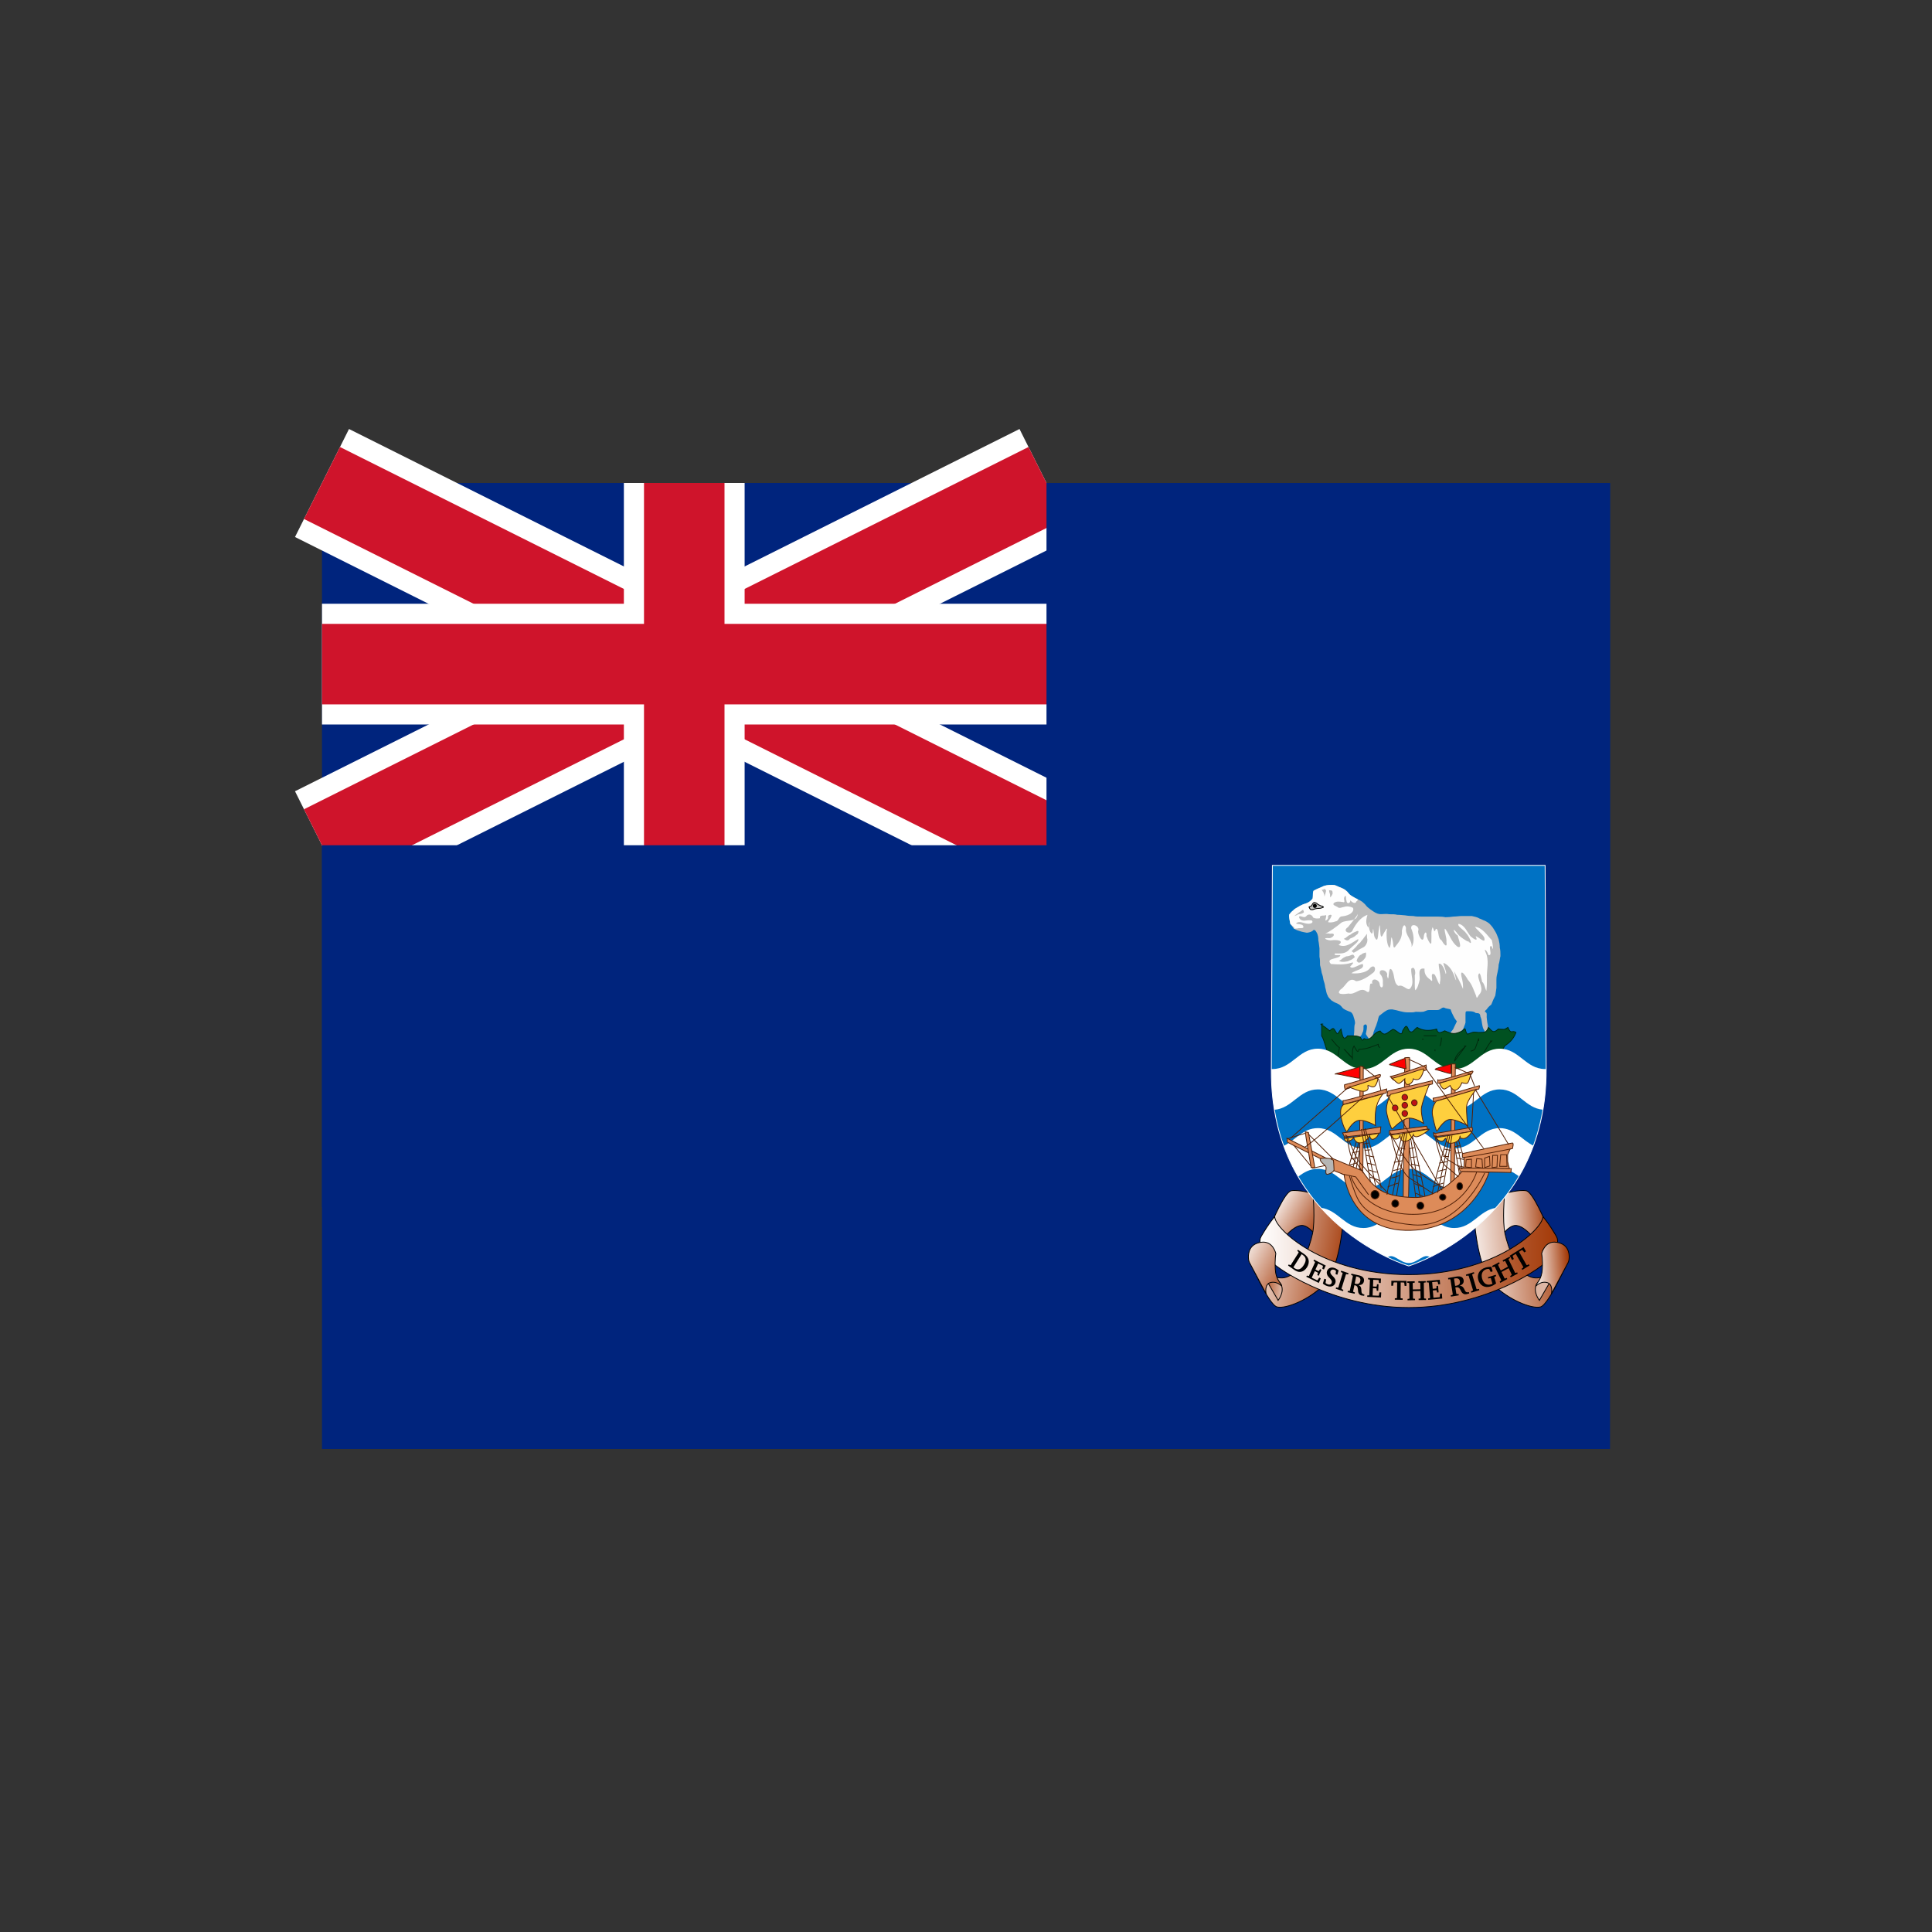 <svg width="24" height="24" viewBox="0 0 24 24" fill="none" xmlns="http://www.w3.org/2000/svg">
<rect x="0" y="0" width="24" height="24" fill="#333333" stroke="none"/>
<path d="M20 6H4V15H20V6Z" fill="#00247D"/>
<path d="M4 6L13 10.5L4 6ZM13 6L4 10.5L13 6Z" fill="black"/>
<path d="M4 6L13 10.5M13 6L4 10.5" stroke="white" stroke-width="1.5"/>
<path d="M4 6L13 10.5L4 6ZM13 6L4 10.5L13 6Z" fill="black"/>
<path d="M4 6L13 10.5M13 6L4 10.5" stroke="#CF142B"/>
<path d="M8.5 6V11.25V6ZM4 8.25H14.5H4Z" fill="black"/>
<path d="M8.5 6V11.25M4 8.25H14.5" stroke="white" stroke-width="1.5"/>
<path d="M8.5 6V11.25V6ZM4 8.25H14.5H4Z" fill="black"/>
<path d="M8.5 6V11.25M4 8.25H14.5" stroke="#CF142B"/>
<path d="M4 10.5H13V6H20V18H4V10.5Z" fill="#00247D"/>
<path d="M16.397 15.417C16.397 15.417 16.269 15.209 16.162 15.223C16.055 15.238 15.956 15.372 15.949 15.38C15.942 15.387 15.785 15.209 15.792 15.201C15.799 15.194 15.956 14.807 16.041 14.792C16.127 14.777 16.311 14.821 16.311 14.835C16.311 14.85 16.397 15.417 16.397 15.417L16.397 15.417Z" fill="url(#paint0_linear_14099_117055)" stroke="black" stroke-width="0.01" stroke-linejoin="bevel"/>
<path d="M16.681 15.193C16.681 15.208 16.639 15.759 16.454 15.952C16.269 16.145 15.97 16.264 15.863 16.235C15.757 16.205 15.515 15.647 15.515 15.647C15.515 15.647 15.771 15.915 15.963 15.87C16.155 15.826 16.269 15.491 16.304 15.327C16.34 15.164 16.311 14.844 16.311 14.844L16.681 15.193Z" fill="url(#paint1_linear_14099_117055)" stroke="black" stroke-width="0.01" stroke-linejoin="bevel"/>
<path d="M18.604 15.417C18.604 15.417 18.732 15.209 18.838 15.223C18.945 15.238 19.044 15.372 19.052 15.38C19.059 15.387 19.215 15.209 19.208 15.201C19.201 15.194 19.044 14.807 18.959 14.792C18.874 14.777 18.689 14.821 18.689 14.835C18.689 14.85 18.604 15.417 18.604 15.417L18.604 15.417Z" fill="url(#paint2_linear_14099_117055)" stroke="black" stroke-width="0.01" stroke-linejoin="bevel"/>
<path d="M18.319 15.193C18.319 15.208 18.362 15.759 18.547 15.952C18.732 16.145 19.031 16.264 19.137 16.235C19.244 16.205 19.486 15.647 19.486 15.647C19.486 15.647 19.23 15.915 19.038 15.87C18.846 15.826 18.732 15.491 18.696 15.327C18.661 15.164 18.689 14.844 18.689 14.844L18.319 15.193H18.319Z" fill="url(#paint3_linear_14099_117055)" stroke="black" stroke-width="0.01" stroke-linejoin="bevel"/>
<path d="M15.835 15.113C15.749 15.217 15.704 15.298 15.668 15.357C15.633 15.417 15.653 15.499 15.736 15.618C15.824 15.745 16.552 16.243 17.501 16.243C18.449 16.243 19.177 15.745 19.266 15.618C19.348 15.499 19.368 15.417 19.333 15.357C19.297 15.298 19.252 15.217 19.167 15.113C19.167 15.269 18.564 15.834 17.501 15.834C16.438 15.834 15.835 15.269 15.835 15.113Z" fill="url(#paint4_linear_14099_117055)" stroke="black" stroke-width="0.01" stroke-linejoin="bevel"/>
<path d="M19.124 16.152C19.138 16.129 19.287 15.869 19.287 15.869L19.206 15.809C19.18 15.882 19.088 15.906 19.074 15.995C19.06 16.085 19.138 16.174 19.124 16.152V16.152Z" fill="url(#paint5_linear_14099_117055)" stroke="black" stroke-width="0.01" stroke-linejoin="bevel"/>
<path d="M19.272 16.072C19.272 16.072 19.301 15.945 19.208 15.93C19.116 15.915 19.067 16.001 19.08 15.967C19.095 15.93 19.151 15.893 19.159 15.767C19.166 15.64 19.151 15.573 19.151 15.573C19.151 15.573 19.187 15.409 19.336 15.432C19.486 15.454 19.493 15.573 19.493 15.618C19.493 15.662 19.479 15.685 19.479 15.685L19.272 16.072V16.072Z" fill="url(#paint6_linear_14099_117055)" stroke="black" stroke-width="0.01" stroke-linejoin="bevel"/>
<path d="M15.877 16.152C15.862 16.129 15.713 15.869 15.713 15.869L15.795 15.809C15.82 15.882 15.912 15.906 15.926 15.995C15.941 16.085 15.862 16.174 15.877 16.152L15.877 16.152Z" fill="url(#paint7_linear_14099_117055)" stroke="black" stroke-width="0.01" stroke-linejoin="bevel"/>
<path d="M15.728 16.072C15.728 16.072 15.7 15.945 15.792 15.93C15.885 15.915 15.934 16.001 15.92 15.967C15.905 15.93 15.849 15.893 15.842 15.767C15.835 15.64 15.849 15.573 15.849 15.573C15.849 15.573 15.814 15.409 15.664 15.432C15.515 15.454 15.508 15.573 15.508 15.618C15.508 15.662 15.522 15.685 15.522 15.685L15.728 16.072L15.728 16.072Z" fill="url(#paint8_linear_14099_117055)" stroke="black" stroke-width="0.01" stroke-linejoin="bevel"/>
<path d="M16.202 15.579L16.124 15.525L16.115 15.54L16.131 15.552L16.132 15.56L16.034 15.715L16.027 15.717L16.01 15.707L16.001 15.721L16.078 15.775C16.105 15.793 16.128 15.802 16.153 15.8C16.186 15.796 16.214 15.777 16.236 15.743C16.274 15.681 16.263 15.621 16.202 15.579L16.202 15.579ZM16.169 15.58L16.185 15.591C16.227 15.62 16.231 15.66 16.196 15.715C16.162 15.77 16.124 15.783 16.082 15.754L16.067 15.743L16.169 15.58Z" fill="black"/>
<path d="M16.227 15.86L16.382 15.937L16.407 15.881L16.388 15.871L16.368 15.902L16.362 15.905L16.295 15.872L16.333 15.79L16.37 15.809L16.372 15.815L16.364 15.839L16.381 15.848L16.415 15.774L16.398 15.766L16.384 15.787L16.378 15.79L16.341 15.771L16.375 15.696L16.433 15.724L16.434 15.73L16.426 15.76L16.446 15.77L16.469 15.721L16.324 15.648L16.317 15.664L16.334 15.674L16.336 15.681L16.26 15.849L16.253 15.852L16.235 15.845L16.227 15.86H16.227Z" fill="black"/>
<path d="M16.433 15.945C16.449 15.959 16.468 15.97 16.488 15.976C16.537 15.993 16.577 15.974 16.589 15.935C16.595 15.915 16.591 15.894 16.577 15.876C16.563 15.857 16.548 15.847 16.541 15.837C16.528 15.821 16.523 15.808 16.527 15.793C16.533 15.775 16.551 15.766 16.573 15.773C16.583 15.777 16.589 15.781 16.594 15.785L16.596 15.791L16.591 15.828L16.613 15.835L16.629 15.781C16.612 15.768 16.595 15.757 16.576 15.751C16.533 15.736 16.496 15.755 16.484 15.792C16.479 15.809 16.482 15.827 16.491 15.845C16.501 15.862 16.514 15.872 16.523 15.883C16.541 15.902 16.549 15.918 16.543 15.936C16.537 15.954 16.519 15.963 16.494 15.954C16.485 15.951 16.477 15.947 16.469 15.941L16.467 15.934L16.474 15.893L16.451 15.885L16.433 15.945Z" fill="black"/>
<path d="M16.593 16.009L16.683 16.039L16.688 16.023L16.669 16.014L16.665 16.007L16.72 15.83L16.726 15.827L16.747 15.832L16.752 15.816L16.661 15.785L16.656 15.802L16.676 15.81L16.679 15.816L16.625 15.994L16.618 15.997L16.598 15.992L16.593 16.009Z" fill="black"/>
<path d="M16.788 15.822L16.784 15.839L16.802 15.845L16.806 15.851L16.768 16.033L16.762 16.038L16.744 16.035L16.74 16.052L16.828 16.071L16.831 16.055L16.813 16.049L16.809 16.042L16.825 15.965C16.827 15.966 16.828 15.966 16.83 15.966C16.861 15.973 16.866 15.99 16.869 16.024C16.871 16.042 16.87 16.058 16.884 16.075C16.89 16.083 16.901 16.09 16.914 16.093C16.924 16.095 16.934 16.096 16.946 16.097L16.949 16.081C16.948 16.08 16.946 16.08 16.945 16.08C16.924 16.075 16.916 16.068 16.913 16.048C16.911 16.029 16.912 16.01 16.906 15.993C16.901 15.98 16.892 15.972 16.877 15.964C16.914 15.965 16.936 15.949 16.943 15.918C16.951 15.88 16.93 15.854 16.882 15.843L16.788 15.822ZM16.847 15.856L16.861 15.859C16.892 15.866 16.904 15.885 16.898 15.913C16.892 15.944 16.873 15.955 16.84 15.948C16.837 15.947 16.833 15.946 16.829 15.945L16.847 15.856Z" fill="black"/>
<path d="M16.984 16.11L17.155 16.118L17.158 16.055L17.136 16.054L17.129 16.091L17.125 16.096L17.051 16.093L17.055 16.002L17.096 16.004L17.1 16.009L17.102 16.034L17.121 16.035L17.125 15.954L17.106 15.953L17.102 15.978L17.097 15.983L17.056 15.981L17.059 15.898L17.123 15.901L17.127 15.906L17.13 15.937L17.152 15.938L17.155 15.883L16.995 15.875L16.994 15.892L17.013 15.895L17.018 15.9L17.01 16.086L17.005 16.092L16.985 16.092L16.984 16.11H16.984Z" fill="black"/>
<path d="M17.284 15.91L17.283 15.972L17.306 15.972L17.311 15.935L17.317 15.931L17.356 15.931L17.354 16.121L17.348 16.127L17.327 16.128L17.327 16.145L17.424 16.147L17.424 16.129L17.403 16.128L17.398 16.122L17.4 15.931L17.439 15.932L17.444 15.937L17.449 15.974L17.471 15.974L17.472 15.912L17.284 15.91V15.91Z" fill="black"/>
<path d="M17.481 15.918L17.482 15.935L17.501 15.937L17.506 15.942L17.509 16.128L17.504 16.134L17.485 16.136L17.485 16.153L17.578 16.151L17.578 16.134L17.558 16.133L17.553 16.127L17.551 16.039L17.645 16.037L17.647 16.125L17.642 16.131L17.622 16.133L17.623 16.15L17.715 16.149L17.714 16.132L17.695 16.13L17.69 16.125L17.687 15.939L17.692 15.933L17.711 15.931L17.711 15.914L17.619 15.916L17.619 15.933L17.639 15.934L17.643 15.94L17.645 16.016L17.551 16.018L17.549 15.941L17.555 15.936L17.574 15.934L17.574 15.916L17.481 15.918L17.481 15.918Z" fill="black"/>
<path d="M17.742 16.147L17.916 16.131L17.911 16.069L17.889 16.071L17.886 16.108L17.882 16.114L17.807 16.121L17.799 16.031L17.842 16.027L17.847 16.031L17.852 16.056L17.871 16.054L17.864 15.973L17.845 15.975L17.844 16.001L17.84 16.006L17.798 16.01L17.791 15.927L17.855 15.921L17.86 15.925L17.867 15.955L17.89 15.953L17.885 15.898L17.722 15.913L17.723 15.931L17.743 15.93L17.749 15.935L17.765 16.121L17.76 16.127L17.74 16.13L17.742 16.147L17.742 16.147Z" fill="black"/>
<path d="M17.988 15.876L17.991 15.893L18.011 15.891L18.018 15.895L18.047 16.079L18.042 16.085L18.022 16.09L18.025 16.107L18.121 16.091L18.119 16.074L18.098 16.076L18.091 16.071L18.079 15.993C18.081 15.993 18.083 15.993 18.085 15.992C18.119 15.987 18.131 16 18.146 16.031C18.154 16.047 18.16 16.061 18.18 16.072C18.189 16.078 18.203 16.079 18.217 16.077C18.228 16.075 18.239 16.072 18.251 16.068L18.248 16.052C18.247 16.052 18.245 16.052 18.244 16.052C18.221 16.056 18.21 16.053 18.2 16.035C18.191 16.019 18.185 16.001 18.172 15.988C18.162 15.978 18.15 15.973 18.133 15.972C18.17 15.958 18.187 15.935 18.182 15.903C18.176 15.865 18.145 15.849 18.092 15.858L17.988 15.876V15.876ZM18.062 15.883L18.077 15.881C18.11 15.875 18.131 15.888 18.135 15.916C18.14 15.948 18.125 15.966 18.088 15.972C18.084 15.972 18.08 15.973 18.076 15.973L18.062 15.883Z" fill="black"/>
<path d="M18.277 16.058L18.377 16.027L18.372 16.011L18.349 16.016L18.342 16.013L18.288 15.834L18.292 15.828L18.314 15.819L18.309 15.803L18.21 15.834L18.215 15.85L18.237 15.845L18.244 15.848L18.298 16.026L18.294 16.034L18.273 16.042L18.277 16.058Z" fill="black"/>
<path d="M18.484 15.866L18.488 15.882L18.514 15.876L18.52 15.879L18.54 15.948C18.531 15.951 18.525 15.953 18.522 15.954C18.471 15.97 18.429 15.945 18.412 15.885C18.395 15.826 18.416 15.782 18.465 15.766C18.475 15.763 18.484 15.762 18.494 15.763L18.501 15.767L18.518 15.801L18.542 15.793L18.526 15.736C18.499 15.737 18.474 15.74 18.452 15.747C18.378 15.77 18.344 15.831 18.364 15.9C18.384 15.969 18.445 16.003 18.515 15.981C18.539 15.974 18.562 15.961 18.585 15.944L18.563 15.866L18.567 15.86L18.585 15.852L18.581 15.836L18.484 15.866L18.484 15.866Z" fill="black"/>
<path d="M18.535 15.726L18.543 15.742L18.561 15.734L18.569 15.736L18.649 15.902L18.646 15.909L18.629 15.921L18.637 15.936L18.724 15.889L18.717 15.874L18.697 15.883L18.69 15.88L18.652 15.801L18.741 15.754L18.779 15.833L18.777 15.84L18.759 15.852L18.767 15.867L18.854 15.821L18.847 15.806L18.828 15.813L18.821 15.811L18.74 15.645L18.743 15.638L18.76 15.627L18.753 15.611L18.666 15.657L18.673 15.673L18.692 15.665L18.699 15.667L18.732 15.735L18.643 15.783L18.61 15.714L18.612 15.707L18.63 15.695L18.623 15.68L18.535 15.726Z" fill="black"/>
<path d="M18.754 15.599L18.784 15.653L18.805 15.64L18.791 15.605L18.794 15.598L18.829 15.575L18.923 15.739L18.921 15.747L18.902 15.761L18.911 15.775L19 15.72L18.991 15.705L18.971 15.716L18.963 15.714L18.87 15.55L18.905 15.528L18.912 15.529L18.936 15.558L18.956 15.545L18.926 15.492L18.754 15.599V15.599Z" fill="black"/>
<path d="M17.5 15.726C17.5 15.726 15.783 15.22 15.793 13.295L15.806 10.75H19.194L19.207 13.28C19.217 15.205 17.5 15.726 17.5 15.726H17.5Z" fill="#0072C4" stroke="white" stroke-width="0.01"/>
<path d="M16.042 11.327C16.045 11.327 16.066 11.307 16.085 11.29C16.111 11.276 16.136 11.258 16.163 11.245C16.183 11.233 16.223 11.224 16.241 11.215C16.265 11.203 16.285 11.188 16.305 11.163C16.308 11.13 16.312 11.106 16.312 11.067C16.341 11.053 16.366 11.04 16.391 11.029C16.426 11.019 16.434 11.005 16.469 11C16.491 10.992 16.529 10.992 16.561 10.992C16.597 10.992 16.619 11.017 16.651 11.023C16.689 11.039 16.706 11.049 16.736 11.075C16.753 11.097 16.764 11.114 16.793 11.13C16.816 11.142 16.837 11.16 16.864 11.168C16.893 11.185 16.919 11.195 16.942 11.22C16.963 11.235 16.972 11.257 16.992 11.272C17.015 11.291 17.038 11.309 17.063 11.324C17.094 11.344 17.124 11.36 17.173 11.355C17.199 11.354 17.227 11.351 17.259 11.357C17.293 11.357 17.327 11.356 17.358 11.364C17.394 11.364 17.424 11.369 17.458 11.371C17.489 11.377 17.522 11.379 17.557 11.379C17.588 11.387 17.622 11.386 17.657 11.386H17.756H17.856C17.892 11.386 17.929 11.388 17.956 11.394C17.991 11.394 18.022 11.39 18.055 11.386C18.094 11.386 18.123 11.379 18.162 11.379H18.283C18.314 11.387 18.354 11.393 18.375 11.409C18.404 11.417 18.418 11.43 18.446 11.438C18.468 11.45 18.501 11.467 18.518 11.491C18.538 11.511 18.558 11.542 18.575 11.572C18.594 11.601 18.602 11.634 18.617 11.669C18.625 11.703 18.631 11.735 18.631 11.773C18.639 11.805 18.639 11.841 18.639 11.877C18.63 11.911 18.629 11.949 18.617 11.982C18.616 12.018 18.609 12.051 18.603 12.078C18.597 12.109 18.589 12.128 18.589 12.167V12.272C18.586 12.306 18.579 12.331 18.575 12.368C18.557 12.401 18.541 12.439 18.525 12.48C18.501 12.496 18.48 12.52 18.468 12.539C18.453 12.549 18.444 12.563 18.446 12.569C18.475 12.579 18.468 12.599 18.468 12.636C18.471 12.665 18.474 12.7 18.482 12.733C18.485 12.768 18.492 12.79 18.503 12.815C18.515 12.829 18.517 12.822 18.489 12.822C18.469 12.838 18.448 12.83 18.439 12.8C18.423 12.78 18.417 12.755 18.411 12.718C18.407 12.683 18.401 12.65 18.39 12.629C18.386 12.587 18.375 12.587 18.333 12.584C18.313 12.566 18.286 12.562 18.247 12.562C18.209 12.562 18.205 12.558 18.205 12.599V12.703C18.198 12.733 18.183 12.758 18.176 12.785C18.155 12.8 18.144 12.826 18.119 12.844C18.108 12.878 18.09 12.884 18.055 12.889C18.043 12.873 18.023 12.854 18.012 12.837C18.032 12.803 18.05 12.798 18.062 12.762C18.077 12.733 18.086 12.714 18.098 12.688C18.083 12.665 18.069 12.654 18.055 12.621C18.044 12.603 18.027 12.564 18.02 12.539C17.996 12.531 17.959 12.53 17.941 12.517C17.907 12.509 17.897 12.547 17.856 12.547H17.756C17.712 12.547 17.701 12.571 17.664 12.569C17.653 12.573 17.626 12.568 17.586 12.569C17.556 12.579 17.52 12.576 17.486 12.576C17.45 12.576 17.421 12.568 17.394 12.562C17.361 12.553 17.328 12.544 17.294 12.539C17.252 12.539 17.237 12.543 17.209 12.562C17.186 12.575 17.154 12.605 17.131 12.621C17.12 12.646 17.115 12.688 17.102 12.718C17.095 12.747 17.082 12.765 17.074 12.792C17.064 12.817 17.055 12.843 17.052 12.882C17.05 12.932 17.039 12.925 17.01 12.911C16.997 12.89 16.978 12.868 16.967 12.844C16.973 12.806 16.981 12.788 16.981 12.748C16.974 12.719 16.958 12.72 16.938 12.74C16.938 12.779 16.94 12.809 16.924 12.829C16.916 12.86 16.903 12.873 16.881 12.889C16.871 12.916 16.847 12.929 16.825 12.941C16.821 12.94 16.825 12.931 16.825 12.911C16.808 12.877 16.823 12.849 16.823 12.807C16.824 12.77 16.822 12.745 16.833 12.71C16.833 12.674 16.816 12.64 16.81 12.614C16.797 12.586 16.79 12.572 16.753 12.562C16.728 12.552 16.692 12.538 16.675 12.517C16.655 12.49 16.641 12.479 16.611 12.465C16.578 12.453 16.563 12.442 16.54 12.428C16.518 12.403 16.5 12.393 16.49 12.361C16.475 12.338 16.473 12.296 16.462 12.264C16.459 12.231 16.45 12.201 16.441 12.175C16.436 12.142 16.431 12.118 16.419 12.086C16.415 12.055 16.406 12.023 16.398 11.989C16.398 11.953 16.398 11.917 16.391 11.885V11.781C16.386 11.751 16.384 11.707 16.377 11.684C16.377 11.643 16.372 11.621 16.362 11.595C16.346 11.568 16.345 11.557 16.32 11.55C16.301 11.573 16.272 11.583 16.234 11.587C16.208 11.581 16.171 11.577 16.142 11.565C16.113 11.558 16.094 11.547 16.071 11.535C16.058 11.516 16.043 11.494 16.028 11.476C16.023 11.437 16.015 11.417 16.014 11.379C16.014 11.351 16.014 11.366 16.042 11.327H16.042Z" fill="#BCBCBC"/>
<path d="M16.464 11.596C16.509 11.581 16.608 11.508 16.664 11.461C16.729 11.42 16.861 11.462 16.866 11.352C16.858 11.385 16.782 11.468 16.744 11.518C16.662 11.57 16.785 11.623 16.805 11.549C16.847 11.472 16.902 11.395 16.987 11.364C16.971 11.42 16.96 11.473 16.997 11.522C17.01 11.498 17.014 11.399 17.012 11.481C16.985 11.527 17.052 11.662 17.054 11.557C17.064 11.491 17.06 11.629 17.081 11.65C17.123 11.732 17.119 11.574 17.129 11.543C17.136 11.484 17.139 11.5 17.13 11.542C17.122 11.596 17.14 11.431 17.143 11.522C17.149 11.569 17.142 11.698 17.188 11.596C17.225 11.535 17.234 11.534 17.194 11.588C17.18 11.608 17.254 11.477 17.225 11.569C17.223 11.635 17.225 11.733 17.261 11.776C17.288 11.742 17.273 11.566 17.3 11.687C17.311 11.721 17.3 11.816 17.345 11.743C17.393 11.686 17.42 11.637 17.415 11.559C17.421 11.519 17.445 11.456 17.466 11.526C17.451 11.618 17.547 11.676 17.535 11.764C17.578 11.697 17.559 11.596 17.53 11.532C17.524 11.456 17.646 11.501 17.616 11.568C17.613 11.617 17.682 11.741 17.688 11.626C17.697 11.571 17.727 11.567 17.72 11.628C17.733 11.667 17.787 11.784 17.781 11.682C17.786 11.627 17.772 11.569 17.797 11.517C17.814 11.55 17.816 11.601 17.837 11.538C17.879 11.537 17.854 11.655 17.907 11.68C17.929 11.722 17.983 11.792 17.968 11.7C17.976 11.651 17.932 11.549 17.951 11.536C18.007 11.607 18.028 11.701 18.104 11.759C18.176 11.796 18.113 11.658 18.109 11.622C18.066 11.599 18.03 11.507 18.091 11.579C18.127 11.642 18.233 11.698 18.267 11.712C18.235 11.688 18.206 11.68 18.26 11.712C18.3 11.729 18.236 11.613 18.213 11.593C18.192 11.556 18.092 11.502 18.12 11.476C18.199 11.493 18.222 11.579 18.27 11.633C18.299 11.658 18.371 11.71 18.331 11.632C18.353 11.622 18.464 11.745 18.438 11.647C18.419 11.604 18.322 11.528 18.333 11.523C18.366 11.571 18.346 11.537 18.32 11.512C18.416 11.522 18.472 11.618 18.532 11.679C18.54 11.708 18.562 11.849 18.532 11.756C18.47 11.73 18.556 11.883 18.488 11.863C18.485 11.829 18.425 11.758 18.454 11.828C18.504 11.931 18.466 12.044 18.471 12.152C18.472 12.205 18.47 12.258 18.466 12.311C18.469 12.272 18.472 12.207 18.466 12.292C18.464 12.352 18.442 12.207 18.412 12.199C18.406 12.172 18.383 12.036 18.363 12.117C18.363 12.197 18.44 12.281 18.379 12.351C18.358 12.37 18.347 12.426 18.336 12.368C18.306 12.299 18.286 12.226 18.233 12.169C18.211 12.126 18.134 12.019 18.155 12.131C18.169 12.181 18.177 12.233 18.174 12.285C18.144 12.207 18.103 12.136 18.063 12.064C18.069 12.097 18.11 12.241 18.074 12.148C18.05 12.072 18.011 11.996 17.935 11.962C17.914 11.959 17.986 12.096 17.958 12.097C17.951 12.053 17.911 11.955 17.872 11.973C17.874 12.051 17.906 12.125 17.887 12.205C17.891 12.283 17.839 12.127 17.822 12.106C17.745 12.059 17.828 12.239 17.767 12.169C17.718 12.135 17.691 12.097 17.696 12.033C17.605 12.017 17.64 12.113 17.636 12.168C17.628 12.21 17.606 12.289 17.58 12.301C17.57 12.241 17.578 12.178 17.575 12.117C17.59 12.081 17.574 11.991 17.531 12.034C17.524 12.113 17.576 12.214 17.517 12.279C17.486 12.315 17.428 12.223 17.373 12.248C17.304 12.212 17.332 12.101 17.285 12.043C17.238 11.994 17.261 12.239 17.23 12.123C17.252 12.049 17.117 12.02 17.143 12.099C17.176 12.132 17.182 12.175 17.178 12.219C17.188 12.272 17.148 12.287 17.139 12.228C17.136 12.163 17.025 12.136 17.047 12.222C16.989 12.184 17.044 12.37 16.972 12.313C16.892 12.257 16.84 12.362 16.752 12.342C16.702 12.35 16.582 12.363 16.655 12.29C16.723 12.249 16.752 12.125 16.846 12.189C16.919 12.184 16.996 12.133 17.055 12.086C17.103 12.053 17.081 11.97 17.022 12.022C16.973 12.096 16.832 12.096 16.789 12.09C16.831 12.05 16.96 12.044 16.928 11.975C16.881 11.979 16.798 12.049 16.771 12.008C16.788 11.99 16.842 11.94 16.78 11.962C16.701 11.987 16.616 11.981 16.534 11.975C16.453 11.895 16.653 11.917 16.65 11.864C16.631 11.863 16.552 11.873 16.587 11.844C16.653 11.846 16.719 11.851 16.767 11.788C16.795 11.758 16.895 11.69 16.87 11.666C16.797 11.708 16.72 11.78 16.628 11.738C16.707 11.679 16.597 11.674 16.547 11.68C16.511 11.691 16.41 11.65 16.496 11.653C16.555 11.665 16.613 11.584 16.523 11.599C16.504 11.593 16.483 11.597 16.464 11.596L16.464 11.596Z" fill="#FEFEFE"/>
<path d="M16.028 11.476C16.024 11.438 16.009 11.399 16.015 11.361C16.034 11.333 16.06 11.313 16.085 11.29C16.128 11.266 16.17 11.236 16.219 11.224C16.253 11.214 16.283 11.191 16.305 11.164C16.316 11.13 16.297 11.077 16.328 11.059C16.366 11.038 16.408 11.025 16.447 11.005C16.489 10.992 16.536 10.99 16.58 10.995C16.615 11.01 16.651 11.024 16.686 11.04C16.718 11.055 16.742 11.082 16.763 11.109C16.788 11.132 16.82 11.146 16.849 11.163C16.874 11.164 16.866 11.196 16.85 11.195C16.84 11.242 16.781 11.202 16.77 11.174C16.78 11.156 16.776 11.216 16.757 11.217C16.724 11.232 16.725 11.175 16.72 11.154C16.724 11.135 16.71 11.114 16.702 11.143C16.68 11.167 16.726 11.22 16.678 11.205C16.642 11.2 16.602 11.193 16.571 11.217C16.544 11.244 16.599 11.255 16.616 11.268C16.639 11.29 16.669 11.269 16.696 11.266C16.733 11.254 16.773 11.26 16.807 11.277C16.823 11.311 16.792 11.344 16.762 11.358C16.734 11.373 16.703 11.38 16.672 11.383C16.626 11.385 16.635 11.442 16.59 11.446C16.562 11.458 16.53 11.461 16.5 11.457C16.494 11.441 16.53 11.415 16.534 11.39C16.566 11.351 16.487 11.358 16.498 11.395C16.504 11.42 16.449 11.457 16.468 11.415C16.468 11.392 16.492 11.356 16.452 11.373C16.43 11.373 16.386 11.372 16.398 11.406C16.371 11.412 16.336 11.412 16.313 11.399C16.299 11.362 16.256 11.345 16.228 11.379C16.201 11.415 16.164 11.368 16.137 11.386C16.137 11.42 16.171 11.438 16.202 11.437C16.233 11.434 16.265 11.429 16.296 11.434C16.325 11.468 16.268 11.479 16.242 11.474C16.206 11.473 16.174 11.452 16.137 11.455C16.119 11.453 16.08 11.475 16.117 11.477C16.145 11.483 16.202 11.481 16.189 11.525C16.168 11.535 16.14 11.524 16.116 11.534C16.101 11.531 16.058 11.543 16.082 11.53C16.069 11.508 16.044 11.495 16.028 11.476Z" fill="#FEFEFE"/>
<path d="M16.187 11.301C16.185 11.301 16.17 11.311 16.157 11.322C16.135 11.334 16.111 11.354 16.096 11.364C16.085 11.373 16.085 11.377 16.071 11.38C16.095 11.376 16.106 11.37 16.127 11.358C16.153 11.355 16.178 11.35 16.192 11.338C16.205 11.333 16.191 11.312 16.187 11.301Z" fill="#BCBCBC"/>
<path d="M16.418 11.053C16.421 11.053 16.427 11.07 16.438 11.08C16.445 11.1 16.452 11.114 16.453 11.138C16.459 11.112 16.47 11.091 16.473 11.064C16.465 11.05 16.465 11.044 16.443 11.043C16.443 11.057 16.445 11.048 16.418 11.053Z" fill="#BCBCBC"/>
<path d="M16.509 11.059V11.064C16.509 11.05 16.509 11.057 16.514 11.085C16.522 11.102 16.524 11.121 16.524 11.148C16.537 11.138 16.548 11.118 16.554 11.101C16.554 11.059 16.548 11.061 16.509 11.059Z" fill="#BCBCBC"/>
<path d="M16.695 11.664H16.7C16.685 11.664 16.693 11.665 16.72 11.648C16.737 11.636 16.751 11.618 16.775 11.611C16.798 11.592 16.816 11.583 16.84 11.574C16.852 11.569 16.863 11.559 16.876 11.569C16.872 11.595 16.868 11.605 16.846 11.616C16.834 11.631 16.816 11.64 16.8 11.648C16.784 11.655 16.766 11.656 16.76 11.674C16.733 11.687 16.729 11.685 16.695 11.664Z" fill="#BCBCBC"/>
<path d="M16.79 11.815C16.799 11.808 16.831 11.775 16.845 11.763C16.862 11.739 16.879 11.722 16.896 11.71C16.91 11.688 16.929 11.672 16.941 11.652C16.955 11.634 16.965 11.62 16.981 11.6C16.981 11.623 16.979 11.653 16.986 11.668C16.986 11.7 16.983 11.708 16.971 11.731C16.96 11.75 16.951 11.762 16.926 11.773C16.903 11.786 16.889 11.79 16.87 11.805C16.856 11.814 16.841 11.823 16.825 11.831C16.811 11.838 16.817 11.835 16.79 11.815Z" fill="#BCBCBC"/>
<path d="M16.634 11.938H16.639C16.624 11.938 16.633 11.939 16.659 11.922C16.681 11.9 16.698 11.892 16.725 11.88C16.745 11.879 16.77 11.873 16.785 11.864C16.797 11.862 16.806 11.854 16.815 11.864C16.831 11.887 16.835 11.893 16.81 11.906C16.798 11.917 16.777 11.928 16.76 11.933C16.747 11.944 16.722 11.944 16.7 11.948C16.679 11.948 16.668 11.951 16.659 11.938L16.7 11.948C16.679 11.948 16.668 11.951 16.634 11.938Z" fill="#BCBCBC"/>
<path d="M16.851 11.937V11.932C16.851 11.947 16.85 11.939 16.861 11.911C16.88 11.881 16.887 11.865 16.911 11.858C16.922 11.844 16.942 11.84 16.966 11.832C16.975 11.848 16.968 11.866 16.966 11.884C16.96 11.904 16.942 11.918 16.931 11.932C16.915 11.943 16.909 11.954 16.886 11.958C16.867 11.958 16.877 11.958 16.851 11.937Z" fill="#BCBCBC"/>
<path d="M16.262 11.269C16.251 11.269 16.282 11.257 16.292 11.253C16.301 11.235 16.307 11.222 16.323 11.211C16.348 11.213 16.36 11.221 16.373 11.237C16.394 11.243 16.402 11.254 16.428 11.258C16.438 11.267 16.451 11.268 16.428 11.274C16.412 11.283 16.393 11.285 16.368 11.285C16.342 11.287 16.323 11.293 16.308 11.3C16.274 11.3 16.279 11.302 16.262 11.269Z" fill="#C4C4C2" stroke="black" stroke-width="0.01"/>
<path d="M16.333 11.279C16.347 11.279 16.358 11.267 16.358 11.253C16.358 11.238 16.347 11.227 16.333 11.227C16.319 11.227 16.308 11.238 16.308 11.253C16.308 11.267 16.319 11.279 16.333 11.279Z" fill="black"/>
<path d="M16.418 12.721H16.438C16.375 12.721 16.413 12.716 16.518 12.805C16.563 12.766 16.562 12.761 16.599 12.826C16.62 12.863 16.626 12.822 16.659 12.784C16.675 12.86 16.685 12.94 16.74 12.868C16.802 12.868 16.867 12.863 16.901 12.889C16.941 12.968 16.928 12.876 16.961 12.91C17.05 12.921 17.048 12.831 17.144 12.807C17.204 12.886 17.231 12.825 17.305 12.786C17.361 12.802 17.413 12.89 17.424 12.805C17.469 12.727 17.473 12.734 17.504 12.805C17.548 12.847 17.567 12.784 17.605 12.763C17.672 12.804 17.747 12.81 17.846 12.784C17.863 12.854 17.905 12.823 17.947 12.805C18.036 12.844 18.067 12.856 18.168 12.805C18.218 12.743 18.19 12.807 18.229 12.847C18.304 12.823 18.283 12.817 18.369 12.826C18.456 12.826 18.463 12.824 18.49 12.763C18.534 12.809 18.55 12.841 18.611 12.784C18.705 12.787 18.676 12.796 18.732 12.763C18.773 12.859 18.783 12.789 18.832 12.826C18.799 12.912 18.75 12.953 18.691 12.994C18.653 13.061 18.628 13.134 18.55 13.162C18.494 13.223 18.433 13.258 18.369 13.31C18.282 13.333 18.186 13.331 18.088 13.331H17.806H17.524H17.243C17.183 13.362 17.084 13.377 17.001 13.394C16.909 13.394 16.803 13.395 16.74 13.373C16.697 13.328 16.621 13.277 16.579 13.226C16.536 13.19 16.535 13.12 16.498 13.078C16.465 13.018 16.454 12.924 16.418 12.868V12.721L16.418 12.721Z" fill="#005121" stroke="#002B0E" stroke-width="0.01"/>
<path d="M18.369 12.911V12.931C18.369 12.873 18.372 12.904 18.329 13.016C18.32 13.043 18.301 13.049 18.269 13.058" fill="#005121"/>
<path d="M18.369 12.911V12.931C18.369 12.873 18.372 12.904 18.329 13.016C18.32 13.043 18.301 13.049 18.269 13.058" stroke="#002B0E" stroke-width="0.01"/>
<path d="M18.188 12.994H18.208C18.134 13.068 18.084 13.102 18.067 13.184L18.208 12.994C18.134 13.068 18.084 13.102 18.067 13.184" fill="#005121"/>
<path d="M18.188 12.994H18.208C18.134 13.068 18.084 13.102 18.067 13.184L18.208 12.994C18.134 13.068 18.084 13.102 18.067 13.184" stroke="#002B0E" stroke-width="0.01"/>
<path d="M17.907 12.889C17.907 12.891 17.904 12.964 17.887 12.994L17.907 12.889Z" fill="#005121"/>
<path d="M17.907 12.889C17.907 12.891 17.904 12.964 17.887 12.994" stroke="#002B0E" stroke-width="0.01"/>
<path d="M17.826 13.037V13.058V13.037Z" fill="#005121" stroke="#002B0E" stroke-width="0.01"/>
<path d="M17.665 12.91H17.685H17.665Z" fill="#005121" stroke="#002B0E" stroke-width="0.01"/>
<path d="M16.538 12.91C16.548 12.91 16.587 12.977 16.639 13.015C16.626 13.077 16.606 13.148 16.639 13.205" fill="#005121"/>
<path d="M16.538 12.91C16.548 12.91 16.587 12.977 16.639 13.015C16.626 13.077 16.606 13.148 16.639 13.205" stroke="#002B0E" stroke-width="0.01"/>
<path d="M16.699 13.036C16.709 13.036 16.748 13.103 16.8 13.141L16.699 13.036C16.709 13.036 16.748 13.103 16.8 13.141V13.162C16.8 13.097 16.795 13.029 16.82 12.994C16.842 13.033 16.871 13.097 16.88 13.036C16.994 13.031 17.048 12.998 17.122 12.973C17.122 13.004 17.117 12.989 17.142 13.015" fill="#005121"/>
<path d="M16.699 13.036C16.709 13.036 16.748 13.103 16.8 13.141L16.699 13.036ZM16.699 13.036C16.709 13.036 16.748 13.103 16.8 13.141V13.162C16.8 13.097 16.795 13.029 16.82 12.994C16.842 13.033 16.871 13.097 16.88 13.036C16.994 13.031 17.048 12.998 17.122 12.973C17.122 13.004 17.117 12.989 17.142 13.015" stroke="#002B0E" stroke-width="0.01"/>
<path d="M18.51 12.932H18.53C18.492 12.965 18.463 13.032 18.43 13.079" fill="#005121"/>
<path d="M18.51 12.932H18.53C18.492 12.965 18.463 13.032 18.43 13.079" stroke="#002B0E" stroke-width="0.01"/>
<path d="M17.686 12.867H17.846H17.686Z" fill="#005121"/>
<path d="M17.686 12.867H17.846" stroke="#002B0E" stroke-width="0.01"/>
<path d="M16.371 13.027C16.129 13.027 16.049 13.28 15.807 13.28C15.802 13.28 15.797 13.28 15.793 13.28V13.295C15.792 13.47 15.806 13.633 15.831 13.786C16.054 13.77 16.137 13.533 16.371 13.533C16.613 13.533 16.694 13.786 16.935 13.786C17.177 13.786 17.258 13.533 17.5 13.533C17.742 13.533 17.823 13.786 18.065 13.786C18.307 13.786 18.388 13.533 18.63 13.533C18.863 13.533 18.946 13.768 19.168 13.785C19.194 13.629 19.208 13.46 19.207 13.28V13.28C19.203 13.28 19.198 13.28 19.194 13.28C18.952 13.28 18.872 13.027 18.63 13.027C18.388 13.027 18.307 13.28 18.065 13.28C17.823 13.28 17.742 13.027 17.5 13.027C17.258 13.027 17.177 13.28 16.935 13.28C16.694 13.28 16.613 13.027 16.371 13.027V13.027Z" fill="white"/>
<path d="M16.371 14.014C16.183 14.014 16.092 14.166 15.947 14.234C15.998 14.373 16.059 14.5 16.127 14.617C16.196 14.565 16.269 14.52 16.371 14.52C16.613 14.52 16.694 14.773 16.936 14.773C17.177 14.773 17.258 14.52 17.5 14.52C17.742 14.52 17.823 14.773 18.065 14.773C18.307 14.773 18.388 14.52 18.63 14.52C18.729 14.52 18.801 14.563 18.869 14.613C18.937 14.498 18.998 14.371 19.049 14.232C18.907 14.164 18.816 14.014 18.63 14.014C18.388 14.014 18.307 14.266 18.065 14.266C17.823 14.266 17.742 14.014 17.5 14.014C17.258 14.014 17.177 14.266 16.936 14.266C16.694 14.266 16.613 14.014 16.371 14.014Z" fill="white"/>
<path d="M17.501 15.002C17.259 15.002 17.178 15.255 16.936 15.255C16.707 15.255 16.622 15.029 16.409 15.004C16.694 15.321 17.017 15.514 17.238 15.619C17.312 15.561 17.389 15.69 17.501 15.69C17.611 15.69 17.688 15.561 17.762 15.618C17.98 15.512 18.299 15.319 18.582 15.005C18.376 15.035 18.291 15.255 18.065 15.255C17.823 15.255 17.743 15.002 17.501 15.002H17.501Z" fill="white"/>
<path d="M16.002 14.144C16.042 14.13 16.233 14.068 16.24 14.075C16.247 14.082 16.611 14.448 16.611 14.448L16.306 14.511L16.002 14.144V14.144Z" stroke="#522108" stroke-width="0.01"/>
<path d="M16.726 14.624C16.731 14.537 16.894 14.043 16.894 14.043" stroke="#522108" stroke-width="0.01"/>
<path d="M16.781 14.63C16.781 14.624 16.91 14.049 16.91 14.049" stroke="#522108" stroke-width="0.01"/>
<path d="M16.826 14.631C16.832 14.598 16.933 14.049 16.933 14.049" stroke="#522108" stroke-width="0.01"/>
<path d="M16.77 14.467C16.799 14.467 16.855 14.445 16.855 14.445" stroke="#522108" stroke-width="0.01"/>
<path d="M16.787 14.401C16.787 14.395 16.871 14.379 16.871 14.379" stroke="#522108" stroke-width="0.01"/>
<path d="M16.799 14.319L16.889 14.303" stroke="#522108" stroke-width="0.01"/>
<path d="M16.838 14.25C16.838 14.255 16.899 14.255 16.899 14.255" stroke="#522108" stroke-width="0.01"/>
<path d="M17.723 15.008C17.716 14.859 17.524 14.014 17.524 14.014" stroke="#522108" stroke-width="0.01"/>
<path d="M17.657 14.98C17.657 14.971 17.505 14.023 17.505 14.023" stroke="#522108" stroke-width="0.01"/>
<path d="M17.591 14.906C17.584 14.85 17.479 14.023 17.479 14.023" stroke="#522108" stroke-width="0.01"/>
<path d="M17.716 14.887C17.683 14.859 17.584 14.822 17.584 14.822" stroke="#522108" stroke-width="0.01"/>
<path d="M17.671 14.739C17.637 14.739 17.571 14.701 17.571 14.701" stroke="#522108" stroke-width="0.01"/>
<path d="M17.651 14.627C17.651 14.618 17.552 14.59 17.552 14.59" stroke="#522108" stroke-width="0.01"/>
<path d="M17.637 14.487L17.531 14.459" stroke="#522108" stroke-width="0.01"/>
<path d="M17.591 14.367C17.591 14.377 17.519 14.377 17.519 14.377" stroke="#522108" stroke-width="0.01"/>
<path d="M17.571 14.256C17.558 14.256 17.498 14.274 17.498 14.274" stroke="#522108" stroke-width="0.01"/>
<path d="M18.232 14.592C18.199 14.592 18.133 14.565 18.133 14.565" stroke="#522108" stroke-width="0.01"/>
<path d="M18.284 14.793C18.278 14.682 18.086 14.053 18.086 14.053" stroke="#522108" stroke-width="0.01"/>
<path d="M18.219 14.773C18.219 14.766 18.066 14.061 18.066 14.061" stroke="#522108" stroke-width="0.01"/>
<path d="M18.152 14.718C18.146 14.676 18.04 14.061 18.04 14.061" stroke="#522108" stroke-width="0.01"/>
<path d="M18.212 14.51C18.212 14.503 18.113 14.482 18.113 14.482" stroke="#522108" stroke-width="0.01"/>
<path d="M18.199 14.406L18.093 14.385" stroke="#522108" stroke-width="0.01"/>
<path d="M18.153 14.316C18.153 14.323 18.08 14.323 18.08 14.323" stroke="#522108" stroke-width="0.01"/>
<path d="M18.132 14.233C18.119 14.233 18.06 14.247 18.06 14.247" stroke="#522108" stroke-width="0.01"/>
<path d="M17.431 14.876C17.431 14.869 17.451 13.14 17.451 13.14C17.451 13.14 17.511 13.133 17.511 13.14C17.511 13.147 17.504 14.869 17.497 14.876C17.491 14.883 17.424 14.89 17.431 14.876Z" fill="#DD8B59" stroke="#522108" stroke-width="0.01"/>
<path d="M18.079 13.217C18.079 13.231 18.066 14.677 18.066 14.677L18.02 14.732L18.033 13.217H18.079V13.217Z" fill="#DD8B59" stroke="#522108" stroke-width="0.01"/>
<path d="M16.928 14.545C16.935 14.503 16.935 13.251 16.935 13.251L16.895 13.244L16.889 14.524L16.928 14.545V14.545Z" fill="#DD8B59" stroke="#522108" stroke-width="0.01"/>
<path d="M16.677 14.074C16.703 14.074 17.153 13.998 17.153 13.998L17.146 14.074L16.703 14.123L16.677 14.074H16.677Z" fill="#DD8B59" stroke="#522108" stroke-width="0.01"/>
<path d="M16.684 13.672C16.71 13.679 17.226 13.527 17.226 13.527C17.226 13.527 17.226 13.576 17.22 13.576C17.213 13.576 16.684 13.721 16.684 13.721V13.672Z" fill="#DD8B59" stroke="#522108" stroke-width="0.01"/>
<path d="M16.703 13.472C16.696 13.5 16.71 13.534 16.71 13.534L17.14 13.382C17.14 13.382 17.16 13.348 17.14 13.348C17.12 13.348 16.696 13.486 16.703 13.472L16.703 13.472Z" fill="#DD8B59" stroke="#522108" stroke-width="0.01"/>
<path d="M17.273 13.376C17.286 13.376 17.716 13.23 17.716 13.23C17.716 13.23 17.722 13.293 17.716 13.293C17.709 13.293 17.312 13.417 17.312 13.417L17.273 13.376H17.273Z" fill="#DD8B59" stroke="#522108" stroke-width="0.01"/>
<path d="M17.239 13.555C17.239 13.555 17.226 13.617 17.232 13.617C17.239 13.617 17.795 13.465 17.795 13.465V13.424L17.239 13.555L17.239 13.555Z" fill="#DD8B59" stroke="#522108" stroke-width="0.01"/>
<path d="M17.259 14.046V14.094L17.735 14.025L17.722 13.99L17.259 14.046H17.259Z" fill="#DD8B59" stroke="#522108" stroke-width="0.01"/>
<path d="M17.809 14.08L17.815 14.121C17.815 14.121 18.292 14.059 18.292 14.052C18.292 14.045 18.292 14.004 18.285 14.004C18.278 14.004 17.815 14.087 17.809 14.08Z" fill="#DD8B59" stroke="#522108" stroke-width="0.01"/>
<path d="M17.802 13.639L17.808 13.687L18.371 13.528C18.371 13.528 18.384 13.486 18.377 13.486C18.371 13.486 17.815 13.659 17.802 13.639V13.639Z" fill="#DD8B59" stroke="#522108" stroke-width="0.01"/>
<path d="M17.861 13.416C17.861 13.416 17.855 13.458 17.861 13.458C17.868 13.458 18.278 13.354 18.278 13.347C18.278 13.34 18.318 13.299 18.285 13.306C18.252 13.312 17.875 13.437 17.861 13.416H17.861Z" fill="#DD8B59" stroke="#522108" stroke-width="0.01"/>
<path d="M16.962 13.553C17.021 13.532 16.981 13.484 16.995 13.484C17.008 13.484 17.054 13.519 17.081 13.491C17.107 13.463 17.127 13.38 17.114 13.387C17.102 13.393 16.817 13.5 16.755 13.502C16.794 13.517 16.91 13.571 16.962 13.553H16.962Z" fill="#FECF3E" stroke="#522108" stroke-width="0.01"/>
<path d="M17.882 13.457C17.882 13.457 17.915 13.54 17.948 13.527C17.981 13.513 18.014 13.485 18.014 13.485C18.014 13.485 18.041 13.554 18.087 13.54C18.133 13.527 18.16 13.45 18.16 13.45C18.16 13.45 18.206 13.464 18.226 13.457C18.246 13.45 18.272 13.34 18.272 13.34L17.882 13.457Z" fill="#FECF3E" stroke="#522108" stroke-width="0.01"/>
<path d="M17.842 14.129C17.835 14.143 17.875 14.177 17.908 14.177C17.941 14.177 17.954 14.129 17.961 14.143C17.967 14.156 17.967 14.219 18.053 14.198C18.139 14.177 18.139 14.115 18.139 14.115C18.139 14.115 18.113 14.136 18.172 14.143C18.232 14.15 18.291 14.053 18.285 14.053C18.278 14.053 17.855 14.136 17.842 14.129H17.842Z" fill="#FECF3E" stroke="#522108" stroke-width="0.01"/>
<path d="M17.842 13.679C17.842 13.679 17.776 13.755 17.796 13.858C17.816 13.962 17.842 14.052 17.849 14.052C17.855 14.052 17.928 13.914 18.007 13.907C18.087 13.9 18.232 13.983 18.232 13.983C18.232 13.983 18.213 13.817 18.219 13.741C18.226 13.665 18.338 13.533 18.338 13.533L17.842 13.679L17.842 13.679Z" fill="#FECF3E" stroke="#522108" stroke-width="0.01"/>
<path d="M16.697 14.128C16.704 14.128 16.697 14.191 16.75 14.177C16.803 14.163 16.816 14.128 16.816 14.128C16.816 14.128 16.83 14.204 16.902 14.197C16.975 14.191 17.015 14.108 17.015 14.108C17.015 14.108 17.021 14.17 17.068 14.149C17.114 14.128 17.127 14.08 17.127 14.08L16.71 14.142L16.697 14.128Z" fill="#FECF3E" stroke="#522108" stroke-width="0.01"/>
<path d="M16.697 13.719C16.697 13.719 16.637 13.74 16.657 13.865C16.677 13.989 16.724 14.058 16.73 14.058C16.737 14.058 16.79 13.941 16.869 13.92C16.948 13.899 17.087 13.982 17.087 13.982C17.087 13.982 17.074 13.872 17.094 13.768C17.114 13.664 17.18 13.588 17.18 13.588C17.18 13.588 16.717 13.719 16.697 13.719L16.697 13.719Z" fill="#FECF3E" stroke="#522108" stroke-width="0.01"/>
<path d="M17.286 13.395C17.313 13.402 17.359 13.471 17.385 13.457C17.412 13.443 17.451 13.402 17.451 13.402C17.451 13.402 17.445 13.485 17.498 13.471C17.551 13.457 17.557 13.402 17.557 13.402C17.557 13.402 17.597 13.423 17.63 13.402C17.663 13.381 17.696 13.277 17.683 13.277C17.67 13.277 17.299 13.402 17.286 13.395H17.286Z" fill="#FECF3E" stroke="#522108" stroke-width="0.01"/>
<path d="M17.273 13.595C17.273 13.609 17.206 13.72 17.226 13.824C17.246 13.927 17.286 14.024 17.293 14.024C17.299 14.024 17.398 13.914 17.484 13.893C17.57 13.872 17.696 13.962 17.689 13.962C17.683 13.962 17.656 13.858 17.656 13.782C17.656 13.706 17.756 13.471 17.756 13.471L17.273 13.595L17.273 13.595Z" fill="#FECF3E" stroke="#522108" stroke-width="0.01"/>
<path d="M17.273 14.095C17.273 14.101 17.292 14.15 17.339 14.15C17.385 14.15 17.392 14.101 17.392 14.101C17.392 14.101 17.385 14.184 17.458 14.178C17.53 14.171 17.557 14.095 17.557 14.095C17.557 14.095 17.564 14.136 17.623 14.115C17.683 14.095 17.762 14.025 17.756 14.025C17.749 14.025 17.279 14.115 17.273 14.095H17.273Z" fill="#FECF3E" stroke="#522108" stroke-width="0.01"/>
<path d="M16.697 14.592C16.697 14.592 16.763 15.305 17.524 15.284C18.285 15.263 18.497 14.565 18.497 14.565C18.497 14.565 18.172 14.551 18.166 14.551C18.159 14.551 17.901 14.883 17.57 14.876C17.239 14.869 17.134 14.786 17.061 14.717C16.988 14.648 16.922 14.544 16.922 14.544L16.538 14.385L16.558 14.537L16.697 14.592L16.697 14.592Z" fill="#DD8B59" stroke="#522108" stroke-width="0.01"/>
<path d="M18.751 14.519C18.744 14.498 18.728 14.427 18.728 14.427V14.344L18.765 14.26C18.765 14.26 18.189 14.346 18.189 14.353C18.189 14.345 18.186 14.517 18.186 14.517L18.751 14.519V14.519Z" fill="#DD8B59" stroke="#522108" stroke-width="0.01"/>
<path d="M18.642 14.344L18.629 14.489H18.721L18.715 14.344H18.642Z" fill="#DD8B59" stroke="#522108" stroke-width="0.01"/>
<path d="M18.543 14.352L18.536 14.504L18.596 14.497L18.602 14.352H18.543V14.352Z" fill="#DD8B59" stroke="#522108" stroke-width="0.01"/>
<path d="M18.443 14.504V14.386L18.503 14.365L18.509 14.483L18.443 14.504Z" fill="#DD8B59" stroke="#522108" stroke-width="0.01"/>
<path d="M18.331 14.496L18.344 14.393L18.41 14.399L18.417 14.51L18.331 14.496Z" fill="#DD8B59" stroke="#522108" stroke-width="0.01"/>
<path d="M18.206 14.497L18.213 14.407L18.279 14.4V14.504L18.206 14.497Z" fill="#DD8B59" stroke="#522108" stroke-width="0.01"/>
<path d="M18.139 14.551L18.768 14.565L18.774 14.517L18.126 14.51L18.139 14.551Z" fill="#DD8B59" stroke="#522108" stroke-width="0.01"/>
<path d="M18.166 14.379C18.239 14.379 18.788 14.268 18.788 14.268C18.788 14.268 18.808 14.199 18.788 14.199C18.768 14.199 18.166 14.331 18.166 14.331V14.379Z" fill="#DD8B59" stroke="#522108" stroke-width="0.01"/>
<path d="M15.982 14.137L16.485 14.393L16.472 14.427C16.472 14.427 15.989 14.192 15.989 14.185C15.989 14.178 15.996 14.15 15.982 14.137L15.982 14.137Z" fill="#DD8B59" stroke="#522108" stroke-width="0.01"/>
<path d="M16.214 14.06C16.214 14.081 16.287 14.503 16.287 14.503C16.287 14.503 16.333 14.51 16.333 14.503C16.333 14.496 16.254 14.068 16.254 14.068L16.214 14.06V14.06Z" fill="#DD8B59" stroke="#522108" stroke-width="0.01"/>
<path d="M17.23 14.841C17.237 14.726 17.429 14.072 17.429 14.072" stroke="#522108" stroke-width="0.01"/>
<path d="M17.297 14.85C17.297 14.843 17.449 14.08 17.449 14.08" stroke="#522108" stroke-width="0.01"/>
<path d="M17.349 14.851C17.355 14.808 17.475 14.08 17.475 14.08" stroke="#522108" stroke-width="0.01"/>
<path d="M17.237 14.748C17.27 14.726 17.37 14.697 17.37 14.697" stroke="#522108" stroke-width="0.01"/>
<path d="M17.283 14.632C17.316 14.632 17.382 14.604 17.382 14.604" stroke="#522108" stroke-width="0.01"/>
<path d="M17.304 14.546C17.304 14.539 17.403 14.518 17.403 14.518" stroke="#522108" stroke-width="0.01"/>
<path d="M17.316 14.44L17.422 14.418" stroke="#522108" stroke-width="0.01"/>
<path d="M17.363 14.346C17.363 14.353 17.436 14.353 17.436 14.353" stroke="#522108" stroke-width="0.01"/>
<path d="M17.383 14.26C17.396 14.26 17.456 14.274 17.456 14.274" stroke="#522108" stroke-width="0.01"/>
<path d="M17.792 14.836C17.799 14.726 17.991 14.096 17.991 14.096" stroke="#522108" stroke-width="0.01"/>
<path d="M17.858 14.816C17.858 14.809 18.011 14.104 18.011 14.104" stroke="#522108" stroke-width="0.01"/>
<path d="M17.925 14.761C17.931 14.719 18.037 14.104 18.037 14.104" stroke="#522108" stroke-width="0.01"/>
<path d="M17.799 14.746C17.832 14.725 17.931 14.697 17.931 14.697" stroke="#522108" stroke-width="0.01"/>
<path d="M17.845 14.635C17.878 14.635 17.944 14.608 17.944 14.608" stroke="#522108" stroke-width="0.01"/>
<path d="M17.865 14.553C17.865 14.546 17.965 14.526 17.965 14.526" stroke="#522108" stroke-width="0.01"/>
<path d="M17.878 14.449L17.984 14.428" stroke="#522108" stroke-width="0.01"/>
<path d="M17.925 14.36C17.925 14.367 17.998 14.367 17.998 14.367" stroke="#522108" stroke-width="0.01"/>
<path d="M17.944 14.276C17.958 14.276 18.017 14.29 18.017 14.29" stroke="#522108" stroke-width="0.01"/>
<path d="M17.157 14.762C17.15 14.651 16.958 14.018 16.958 14.018" stroke="#522108" stroke-width="0.01"/>
<path d="M17.091 14.742C17.091 14.735 16.939 14.025 16.939 14.025" stroke="#522108" stroke-width="0.01"/>
<path d="M17.025 14.687C17.018 14.645 16.912 14.025 16.912 14.025" stroke="#522108" stroke-width="0.01"/>
<path d="M17.15 14.672C17.117 14.651 17.018 14.623 17.018 14.623" stroke="#522108" stroke-width="0.01"/>
<path d="M17.104 14.561C17.071 14.561 17.005 14.533 17.005 14.533" stroke="#522108" stroke-width="0.01"/>
<path d="M17.085 14.477C17.085 14.47 16.985 14.449 16.985 14.449" stroke="#522108" stroke-width="0.01"/>
<path d="M17.071 14.373L16.965 14.352" stroke="#522108" stroke-width="0.01"/>
<path d="M17.025 14.281C17.025 14.288 16.952 14.288 16.952 14.288" stroke="#522108" stroke-width="0.01"/>
<path d="M17.004 14.199C16.991 14.199 16.932 14.213 16.932 14.213" stroke="#522108" stroke-width="0.01"/>
<path d="M16.525 14.393C16.525 14.393 16.393 14.372 16.4 14.407C16.406 14.441 16.466 14.476 16.472 14.497C16.479 14.517 16.453 14.594 16.492 14.587C16.532 14.58 16.572 14.552 16.572 14.531C16.572 14.511 16.565 14.414 16.565 14.414L16.525 14.393Z" fill="#B6B6B4" stroke="#522108" stroke-width="0.01"/>
<path d="M16.67 14.586C16.69 14.586 16.842 14.62 16.842 14.62L17.001 14.842" stroke="#522108" stroke-width="0.01"/>
<path d="M16.782 14.614C16.789 14.621 16.921 15.085 17.556 15.085C18.192 15.085 18.344 14.559 18.344 14.559" stroke="#522108" stroke-width="0.01"/>
<path d="M18.443 14.572C18.443 14.572 18.139 15.264 17.557 15.216C16.974 15.167 16.882 14.939 16.835 14.821C16.789 14.704 16.763 14.607 16.763 14.607" stroke="#522108" stroke-width="0.01"/>
<path d="M18.278 14.012C18.285 13.991 18.305 13.576 18.305 13.576" stroke="#522108" stroke-width="0.01"/>
<path d="M18.741 14.219L18.331 13.541" stroke="#522108" stroke-width="0.01"/>
<path d="M17.497 13.161C17.497 13.154 17.702 13.251 17.702 13.257C17.702 13.264 18.43 14.274 18.437 14.274" stroke="#522108" stroke-width="0.01"/>
<path d="M18.073 13.258L18.259 13.341L18.318 13.493" stroke="#522108" stroke-width="0.01"/>
<path d="M16.922 13.244C16.915 13.244 17.127 13.41 17.127 13.41L17.154 13.549" stroke="#522108" stroke-width="0.01"/>
<path d="M16.2 14.255C16.293 14.213 16.935 13.625 16.935 13.625" stroke="#522108" stroke-width="0.01"/>
<path d="M16.028 14.142C16.108 14.073 16.75 13.506 16.75 13.506" stroke="#522108" stroke-width="0.01"/>
<path d="M17.232 13.603L17.914 14.786" stroke="#522108" stroke-width="0.01"/>
<path d="M17.834 14.092C17.834 14.092 17.914 14.371 17.994 14.412C18.073 14.454 18.166 14.523 18.166 14.523" stroke="#522108" stroke-width="0.01"/>
<path d="M17.824 14.098C17.824 14.098 17.881 14.426 17.96 14.488C18.04 14.55 18.119 14.62 18.119 14.62" stroke="#522108" stroke-width="0.01"/>
<path d="M17.275 14.076C17.275 14.076 17.355 14.533 17.514 14.637C17.672 14.74 17.805 14.83 17.805 14.83" stroke="#522108" stroke-width="0.01"/>
<path d="M17.27 14.069C17.27 14.069 17.442 14.428 17.587 14.539C17.733 14.65 17.931 14.754 17.931 14.754" stroke="#522108" stroke-width="0.01"/>
<path d="M16.713 14.096C16.759 14.179 16.753 14.338 16.805 14.393C16.858 14.449 16.938 14.573 16.938 14.573" stroke="#522108" stroke-width="0.01"/>
<path d="M16.727 14.104C16.753 14.145 16.827 14.352 16.872 14.415C16.905 14.47 17.243 14.823 17.243 14.823" stroke="#522108" stroke-width="0.01"/>
<path d="M17.081 14.893C17.108 14.893 17.131 14.869 17.131 14.841C17.131 14.812 17.108 14.789 17.081 14.789C17.053 14.789 17.031 14.812 17.031 14.841C17.031 14.869 17.053 14.893 17.081 14.893Z" fill="black" stroke="#522108" stroke-width="0.01"/>
<path d="M17.332 14.996C17.356 14.996 17.375 14.976 17.375 14.951C17.375 14.926 17.356 14.906 17.332 14.906C17.308 14.906 17.289 14.926 17.289 14.951C17.289 14.976 17.308 14.996 17.332 14.996Z" fill="black" stroke="#522108" stroke-width="0.01"/>
<path d="M17.644 15.023C17.667 15.023 17.687 15.003 17.687 14.978C17.687 14.954 17.667 14.933 17.644 14.933C17.62 14.933 17.601 14.954 17.601 14.978C17.601 15.003 17.62 15.023 17.644 15.023Z" fill="black" stroke="#522108" stroke-width="0.01"/>
<path d="M17.922 14.91C17.944 14.91 17.961 14.893 17.961 14.872C17.961 14.851 17.944 14.834 17.922 14.834C17.9 14.834 17.882 14.851 17.882 14.872C17.882 14.893 17.9 14.91 17.922 14.91Z" fill="black" stroke="#522108" stroke-width="0.01"/>
<path d="M18.133 14.781C18.153 14.781 18.169 14.761 18.169 14.736C18.169 14.711 18.153 14.691 18.133 14.691C18.113 14.691 18.097 14.711 18.097 14.736C18.097 14.761 18.113 14.781 18.133 14.781Z" fill="black" stroke="#522108" stroke-width="0.01"/>
<path d="M16.892 13.252C16.872 13.266 16.541 13.349 16.587 13.342C16.634 13.335 16.898 13.411 16.892 13.39C16.885 13.37 16.892 13.266 16.892 13.252Z" fill="#FF0101" stroke="#522108" stroke-width="0.01"/>
<path d="M17.454 13.148C17.441 13.148 17.249 13.225 17.256 13.225C17.263 13.225 17.474 13.287 17.468 13.273C17.461 13.259 17.461 13.169 17.454 13.148H17.454Z" fill="#FF0101" stroke="#522108" stroke-width="0.01"/>
<path d="M18.03 13.217C18.017 13.224 17.792 13.279 17.832 13.286C17.872 13.293 18.024 13.348 18.024 13.334C18.024 13.32 18.024 13.224 18.03 13.217Z" fill="#FF0101" stroke="#522108" stroke-width="0.01"/>
<path d="M17.366 13.765C17.367 13.745 17.352 13.728 17.333 13.727C17.313 13.726 17.297 13.742 17.296 13.762C17.296 13.782 17.311 13.8 17.33 13.8C17.349 13.801 17.366 13.785 17.366 13.765Z" fill="#BE1017" stroke="#522108" stroke-width="0.01"/>
<path d="M17.605 13.701C17.606 13.68 17.59 13.663 17.571 13.662C17.552 13.662 17.535 13.677 17.535 13.698C17.534 13.718 17.549 13.735 17.568 13.736C17.588 13.737 17.604 13.721 17.605 13.701Z" fill="#BE1017" stroke="#522108" stroke-width="0.01"/>
<path d="M17.486 13.833C17.486 13.813 17.471 13.796 17.452 13.795C17.433 13.794 17.416 13.81 17.416 13.831C17.415 13.851 17.43 13.868 17.449 13.869C17.468 13.87 17.485 13.854 17.486 13.833Z" fill="#BE1017" stroke="#522108" stroke-width="0.01"/>
<path d="M17.486 13.632C17.486 13.612 17.471 13.595 17.452 13.594C17.433 13.593 17.416 13.609 17.416 13.629C17.415 13.65 17.43 13.667 17.449 13.668C17.468 13.668 17.485 13.652 17.486 13.632Z" fill="#BE1017" stroke="#522108" stroke-width="0.01"/>
<path d="M17.486 13.732C17.486 13.711 17.471 13.694 17.452 13.694C17.433 13.693 17.416 13.709 17.416 13.729C17.415 13.749 17.43 13.766 17.449 13.767C17.468 13.768 17.485 13.752 17.486 13.732Z" fill="#BE1017" stroke="#522108" stroke-width="0.01"/>
<path d="M20 6L20 18L4 18L4 6L20 6ZM20 5L4 5C3.4 5 3 5.4 3 6L3 18C3 18.6 3.4 19 4 19L20 19C20.6 19 21 18.6 21 18L21 6C21 5.4 20.6 5 20 5Z" fill="none"/>
<defs>
<linearGradient id="paint0_linear_14099_117055" x1="16.397" y1="15.3" x2="15.792" y2="14.943" gradientUnits="userSpaceOnUse">
<stop stop-color="#A43907" stop-opacity="0.996"/>
<stop offset="1" stop-color="white"/>
</linearGradient>
<linearGradient id="paint1_linear_14099_117055" x1="16.773" y1="15.541" x2="15.445" y2="15.296" gradientUnits="userSpaceOnUse">
<stop stop-color="#A43907" stop-opacity="0.996"/>
<stop offset="1" stop-color="white"/>
</linearGradient>
<linearGradient id="paint2_linear_14099_117055" x1="19.242" y1="14.979" x2="18.624" y2="15.015" gradientUnits="userSpaceOnUse">
<stop stop-color="#A43907" stop-opacity="0.996"/>
<stop offset="1" stop-color="white"/>
</linearGradient>
<linearGradient id="paint3_linear_14099_117055" x1="19.5" y1="15.319" x2="18.189" y2="15.43" gradientUnits="userSpaceOnUse">
<stop stop-color="#A43907" stop-opacity="0.996"/>
<stop offset="1" stop-color="white"/>
</linearGradient>
<linearGradient id="paint4_linear_14099_117055" x1="19.351" y1="15.678" x2="15.65" y2="15.678" gradientUnits="userSpaceOnUse">
<stop stop-color="#A43907" stop-opacity="0.996"/>
<stop offset="1" stop-color="white"/>
</linearGradient>
<linearGradient id="paint5_linear_14099_117055" x1="15.752" y1="15.938" x2="21.161" y2="15.982" gradientUnits="userSpaceOnUse">
<stop stop-color="#A43907" stop-opacity="0.996"/>
<stop offset="1" stop-color="white"/>
</linearGradient>
<linearGradient id="paint6_linear_14099_117055" x1="19.482" y1="15.635" x2="19.044" y2="15.661" gradientUnits="userSpaceOnUse">
<stop stop-color="#A43907" stop-opacity="0.996"/>
<stop offset="1" stop-color="white"/>
</linearGradient>
<linearGradient id="paint7_linear_14099_117055" x1="15.636" y1="16.076" x2="16.058" y2="16.143" gradientUnits="userSpaceOnUse">
<stop stop-color="#A43907" stop-opacity="0.996"/>
<stop offset="1" stop-color="white"/>
</linearGradient>
<linearGradient id="paint8_linear_14099_117055" x1="16.048" y1="16.004" x2="15.33" y2="15.606" gradientUnits="userSpaceOnUse">
<stop stop-color="#A43907" stop-opacity="0.996"/>
<stop offset="1" stop-color="white"/>
</linearGradient>
</defs>
</svg>
